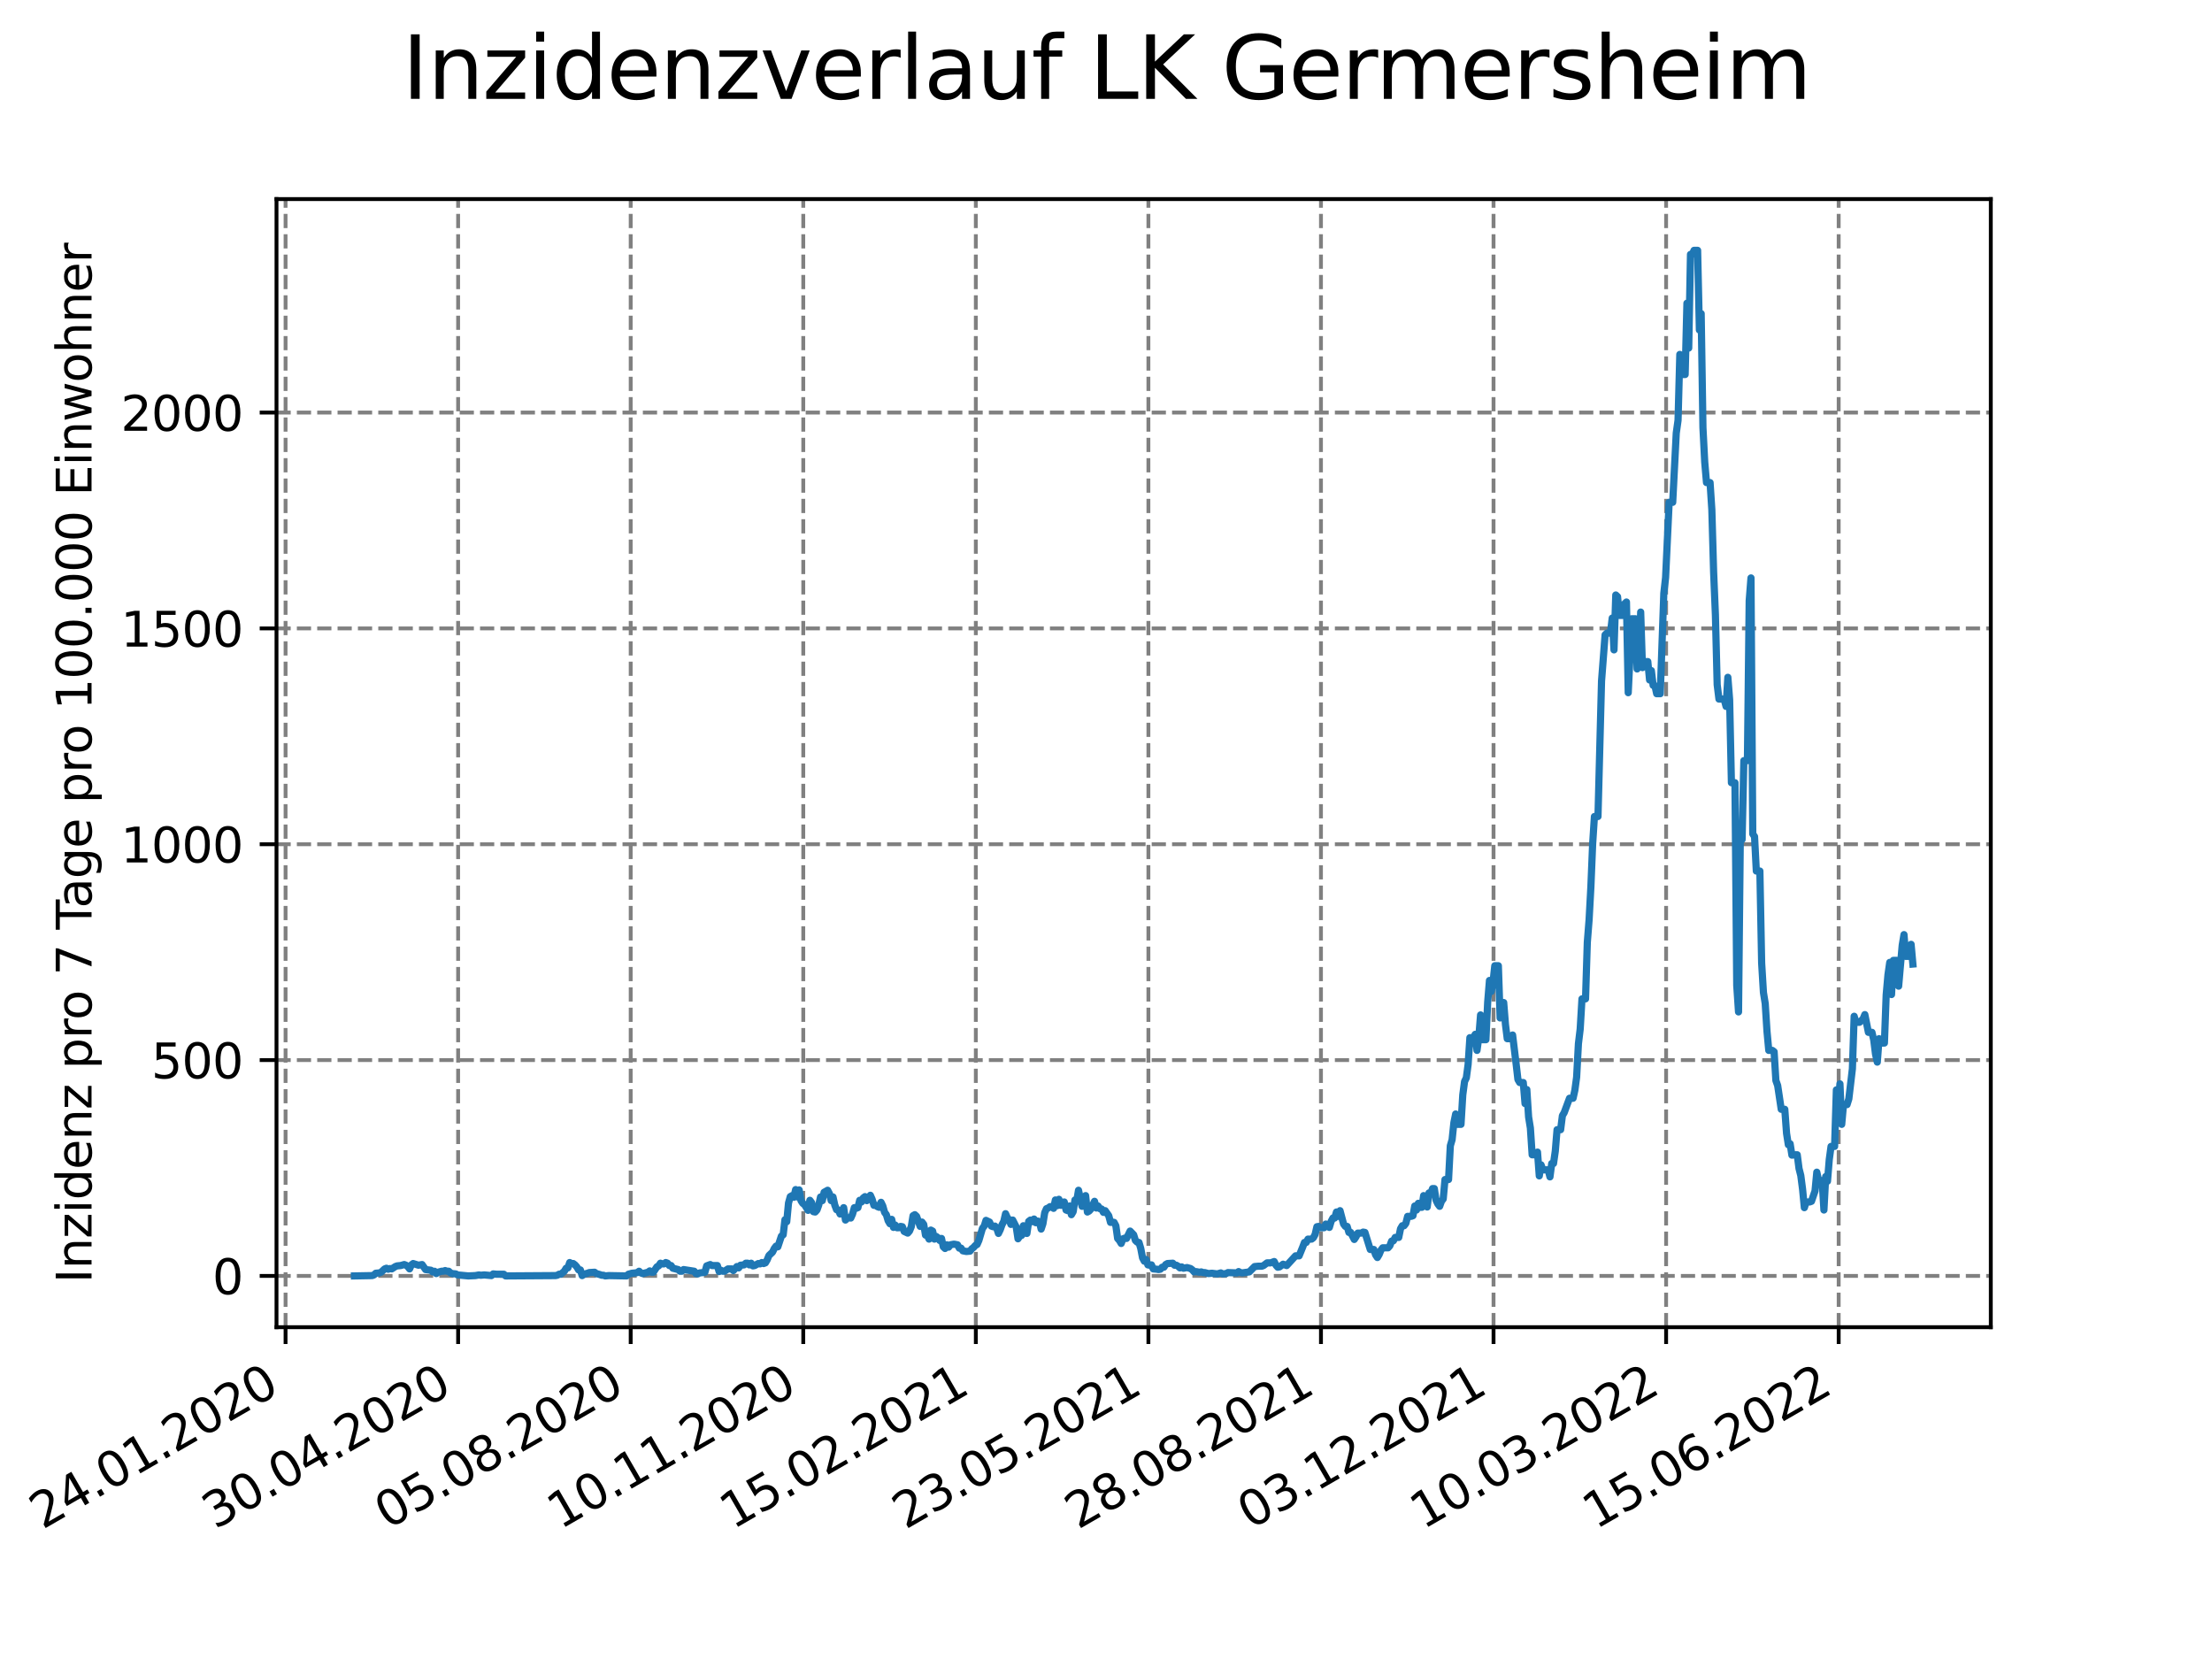 <?xml version="1.0" encoding="utf-8" standalone="no"?>
<!DOCTYPE svg PUBLIC "-//W3C//DTD SVG 1.1//EN"
  "http://www.w3.org/Graphics/SVG/1.1/DTD/svg11.dtd">
<svg xmlns:xlink="http://www.w3.org/1999/xlink" width="460.8pt" height="345.6pt" viewBox="0 0 460.8 345.6" xmlns="http://www.w3.org/2000/svg" version="1.1">
 <defs>
  <style type="text/css">*{stroke-linejoin: round; stroke-linecap: butt}</style>
 </defs>
 <g id="figure_1">
  <g id="patch_1">
   <path d="M 0 345.6 
L 460.8 345.6 
L 460.8 0 
L 0 0 
z
" style="fill: #ffffff"/>
  </g>
  <g id="axes_1">
   <g id="patch_2">
    <path d="M 57.6 276.48 
L 414.72 276.48 
L 414.72 41.472 
L 57.6 41.472 
z
" style="fill: #ffffff"/>
   </g>
   <g id="matplotlib.axis_1">
    <g id="xtick_1">
     <g id="line2d_1">
      <path d="M 59.487 276.48 
L 59.487 41.472 
" clip-path="url(#p82d13f9af7)" style="fill: none; stroke-dasharray: 2.96,1.28; stroke-dashoffset: 0; stroke: #808080; stroke-width: 0.8"/>
     </g>
     <g id="line2d_2">
      <defs>
       <path id="m08b1a56343" d="M 0 0 
L 0 3.5 
" style="stroke: #000000; stroke-width: 0.8"/>
      </defs>
      <g>
       <use xlink:href="#m08b1a56343" x="59.487" y="276.48" style="stroke: #000000; stroke-width: 0.8"/>
      </g>
     </g>
     <g id="text_1">
      <!-- 24.01.2020 -->
      <g transform="translate(8.862 318.689)rotate(-30)scale(0.1 -0.1)">
       <defs>
        <path id="DejaVuSans-32" d="M 1228 531 
L 3431 531 
L 3431 0 
L 469 0 
L 469 531 
Q 828 903 1448 1529 
Q 2069 2156 2228 2338 
Q 2531 2678 2651 2914 
Q 2772 3150 2772 3378 
Q 2772 3750 2511 3984 
Q 2250 4219 1831 4219 
Q 1534 4219 1204 4116 
Q 875 4013 500 3803 
L 500 4441 
Q 881 4594 1212 4672 
Q 1544 4750 1819 4750 
Q 2544 4750 2975 4387 
Q 3406 4025 3406 3419 
Q 3406 3131 3298 2873 
Q 3191 2616 2906 2266 
Q 2828 2175 2409 1742 
Q 1991 1309 1228 531 
z
" transform="scale(0.016)"/>
        <path id="DejaVuSans-34" d="M 2419 4116 
L 825 1625 
L 2419 1625 
L 2419 4116 
z
M 2253 4666 
L 3047 4666 
L 3047 1625 
L 3713 1625 
L 3713 1100 
L 3047 1100 
L 3047 0 
L 2419 0 
L 2419 1100 
L 313 1100 
L 313 1709 
L 2253 4666 
z
" transform="scale(0.016)"/>
        <path id="DejaVuSans-2e" d="M 684 794 
L 1344 794 
L 1344 0 
L 684 0 
L 684 794 
z
" transform="scale(0.016)"/>
        <path id="DejaVuSans-30" d="M 2034 4250 
Q 1547 4250 1301 3770 
Q 1056 3291 1056 2328 
Q 1056 1369 1301 889 
Q 1547 409 2034 409 
Q 2525 409 2770 889 
Q 3016 1369 3016 2328 
Q 3016 3291 2770 3770 
Q 2525 4250 2034 4250 
z
M 2034 4750 
Q 2819 4750 3233 4129 
Q 3647 3509 3647 2328 
Q 3647 1150 3233 529 
Q 2819 -91 2034 -91 
Q 1250 -91 836 529 
Q 422 1150 422 2328 
Q 422 3509 836 4129 
Q 1250 4750 2034 4750 
z
" transform="scale(0.016)"/>
        <path id="DejaVuSans-31" d="M 794 531 
L 1825 531 
L 1825 4091 
L 703 3866 
L 703 4441 
L 1819 4666 
L 2450 4666 
L 2450 531 
L 3481 531 
L 3481 0 
L 794 0 
L 794 531 
z
" transform="scale(0.016)"/>
       </defs>
       <use xlink:href="#DejaVuSans-32"/>
       <use xlink:href="#DejaVuSans-34" x="63.623"/>
       <use xlink:href="#DejaVuSans-2e" x="127.246"/>
       <use xlink:href="#DejaVuSans-30" x="159.033"/>
       <use xlink:href="#DejaVuSans-31" x="222.656"/>
       <use xlink:href="#DejaVuSans-2e" x="286.279"/>
       <use xlink:href="#DejaVuSans-32" x="318.066"/>
       <use xlink:href="#DejaVuSans-30" x="381.689"/>
       <use xlink:href="#DejaVuSans-32" x="445.312"/>
       <use xlink:href="#DejaVuSans-30" x="508.936"/>
      </g>
     </g>
    </g>
    <g id="xtick_2">
     <g id="line2d_3">
      <path d="M 95.436 276.48 
L 95.436 41.472 
" clip-path="url(#p82d13f9af7)" style="fill: none; stroke-dasharray: 2.96,1.28; stroke-dashoffset: 0; stroke: #808080; stroke-width: 0.8"/>
     </g>
     <g id="line2d_4">
      <g>
       <use xlink:href="#m08b1a56343" x="95.436" y="276.48" style="stroke: #000000; stroke-width: 0.8"/>
      </g>
     </g>
     <g id="text_2">
      <!-- 30.04.2020 -->
      <g transform="translate(44.811 318.689)rotate(-30)scale(0.1 -0.1)">
       <defs>
        <path id="DejaVuSans-33" d="M 2597 2516 
Q 3050 2419 3304 2112 
Q 3559 1806 3559 1356 
Q 3559 666 3084 287 
Q 2609 -91 1734 -91 
Q 1441 -91 1130 -33 
Q 819 25 488 141 
L 488 750 
Q 750 597 1062 519 
Q 1375 441 1716 441 
Q 2309 441 2620 675 
Q 2931 909 2931 1356 
Q 2931 1769 2642 2001 
Q 2353 2234 1838 2234 
L 1294 2234 
L 1294 2753 
L 1863 2753 
Q 2328 2753 2575 2939 
Q 2822 3125 2822 3475 
Q 2822 3834 2567 4026 
Q 2313 4219 1838 4219 
Q 1578 4219 1281 4162 
Q 984 4106 628 3988 
L 628 4550 
Q 988 4650 1302 4700 
Q 1616 4750 1894 4750 
Q 2613 4750 3031 4423 
Q 3450 4097 3450 3541 
Q 3450 3153 3228 2886 
Q 3006 2619 2597 2516 
z
" transform="scale(0.016)"/>
       </defs>
       <use xlink:href="#DejaVuSans-33"/>
       <use xlink:href="#DejaVuSans-30" x="63.623"/>
       <use xlink:href="#DejaVuSans-2e" x="127.246"/>
       <use xlink:href="#DejaVuSans-30" x="159.033"/>
       <use xlink:href="#DejaVuSans-34" x="222.656"/>
       <use xlink:href="#DejaVuSans-2e" x="286.279"/>
       <use xlink:href="#DejaVuSans-32" x="318.066"/>
       <use xlink:href="#DejaVuSans-30" x="381.689"/>
       <use xlink:href="#DejaVuSans-32" x="445.312"/>
       <use xlink:href="#DejaVuSans-30" x="508.936"/>
      </g>
     </g>
    </g>
    <g id="xtick_3">
     <g id="line2d_5">
      <path d="M 131.385 276.48 
L 131.385 41.472 
" clip-path="url(#p82d13f9af7)" style="fill: none; stroke-dasharray: 2.96,1.28; stroke-dashoffset: 0; stroke: #808080; stroke-width: 0.8"/>
     </g>
     <g id="line2d_6">
      <g>
       <use xlink:href="#m08b1a56343" x="131.385" y="276.48" style="stroke: #000000; stroke-width: 0.8"/>
      </g>
     </g>
     <g id="text_3">
      <!-- 05.08.2020 -->
      <g transform="translate(80.76 318.689)rotate(-30)scale(0.1 -0.1)">
       <defs>
        <path id="DejaVuSans-35" d="M 691 4666 
L 3169 4666 
L 3169 4134 
L 1269 4134 
L 1269 2991 
Q 1406 3038 1543 3061 
Q 1681 3084 1819 3084 
Q 2600 3084 3056 2656 
Q 3513 2228 3513 1497 
Q 3513 744 3044 326 
Q 2575 -91 1722 -91 
Q 1428 -91 1123 -41 
Q 819 9 494 109 
L 494 744 
Q 775 591 1075 516 
Q 1375 441 1709 441 
Q 2250 441 2565 725 
Q 2881 1009 2881 1497 
Q 2881 1984 2565 2268 
Q 2250 2553 1709 2553 
Q 1456 2553 1204 2497 
Q 953 2441 691 2322 
L 691 4666 
z
" transform="scale(0.016)"/>
        <path id="DejaVuSans-38" d="M 2034 2216 
Q 1584 2216 1326 1975 
Q 1069 1734 1069 1313 
Q 1069 891 1326 650 
Q 1584 409 2034 409 
Q 2484 409 2743 651 
Q 3003 894 3003 1313 
Q 3003 1734 2745 1975 
Q 2488 2216 2034 2216 
z
M 1403 2484 
Q 997 2584 770 2862 
Q 544 3141 544 3541 
Q 544 4100 942 4425 
Q 1341 4750 2034 4750 
Q 2731 4750 3128 4425 
Q 3525 4100 3525 3541 
Q 3525 3141 3298 2862 
Q 3072 2584 2669 2484 
Q 3125 2378 3379 2068 
Q 3634 1759 3634 1313 
Q 3634 634 3220 271 
Q 2806 -91 2034 -91 
Q 1263 -91 848 271 
Q 434 634 434 1313 
Q 434 1759 690 2068 
Q 947 2378 1403 2484 
z
M 1172 3481 
Q 1172 3119 1398 2916 
Q 1625 2713 2034 2713 
Q 2441 2713 2670 2916 
Q 2900 3119 2900 3481 
Q 2900 3844 2670 4047 
Q 2441 4250 2034 4250 
Q 1625 4250 1398 4047 
Q 1172 3844 1172 3481 
z
" transform="scale(0.016)"/>
       </defs>
       <use xlink:href="#DejaVuSans-30"/>
       <use xlink:href="#DejaVuSans-35" x="63.623"/>
       <use xlink:href="#DejaVuSans-2e" x="127.246"/>
       <use xlink:href="#DejaVuSans-30" x="159.033"/>
       <use xlink:href="#DejaVuSans-38" x="222.656"/>
       <use xlink:href="#DejaVuSans-2e" x="286.279"/>
       <use xlink:href="#DejaVuSans-32" x="318.066"/>
       <use xlink:href="#DejaVuSans-30" x="381.689"/>
       <use xlink:href="#DejaVuSans-32" x="445.312"/>
       <use xlink:href="#DejaVuSans-30" x="508.936"/>
      </g>
     </g>
    </g>
    <g id="xtick_4">
     <g id="line2d_7">
      <path d="M 167.335 276.48 
L 167.335 41.472 
" clip-path="url(#p82d13f9af7)" style="fill: none; stroke-dasharray: 2.96,1.28; stroke-dashoffset: 0; stroke: #808080; stroke-width: 0.8"/>
     </g>
     <g id="line2d_8">
      <g>
       <use xlink:href="#m08b1a56343" x="167.335" y="276.48" style="stroke: #000000; stroke-width: 0.8"/>
      </g>
     </g>
     <g id="text_4">
      <!-- 10.11.2020 -->
      <g transform="translate(116.709 318.689)rotate(-30)scale(0.1 -0.1)">
       <use xlink:href="#DejaVuSans-31"/>
       <use xlink:href="#DejaVuSans-30" x="63.623"/>
       <use xlink:href="#DejaVuSans-2e" x="127.246"/>
       <use xlink:href="#DejaVuSans-31" x="159.033"/>
       <use xlink:href="#DejaVuSans-31" x="222.656"/>
       <use xlink:href="#DejaVuSans-2e" x="286.279"/>
       <use xlink:href="#DejaVuSans-32" x="318.066"/>
       <use xlink:href="#DejaVuSans-30" x="381.689"/>
       <use xlink:href="#DejaVuSans-32" x="445.312"/>
       <use xlink:href="#DejaVuSans-30" x="508.936"/>
      </g>
     </g>
    </g>
    <g id="xtick_5">
     <g id="line2d_9">
      <path d="M 203.284 276.48 
L 203.284 41.472 
" clip-path="url(#p82d13f9af7)" style="fill: none; stroke-dasharray: 2.96,1.28; stroke-dashoffset: 0; stroke: #808080; stroke-width: 0.8"/>
     </g>
     <g id="line2d_10">
      <g>
       <use xlink:href="#m08b1a56343" x="203.284" y="276.48" style="stroke: #000000; stroke-width: 0.8"/>
      </g>
     </g>
     <g id="text_5">
      <!-- 15.02.2021 -->
      <g transform="translate(152.659 318.689)rotate(-30)scale(0.1 -0.1)">
       <use xlink:href="#DejaVuSans-31"/>
       <use xlink:href="#DejaVuSans-35" x="63.623"/>
       <use xlink:href="#DejaVuSans-2e" x="127.246"/>
       <use xlink:href="#DejaVuSans-30" x="159.033"/>
       <use xlink:href="#DejaVuSans-32" x="222.656"/>
       <use xlink:href="#DejaVuSans-2e" x="286.279"/>
       <use xlink:href="#DejaVuSans-32" x="318.066"/>
       <use xlink:href="#DejaVuSans-30" x="381.689"/>
       <use xlink:href="#DejaVuSans-32" x="445.312"/>
       <use xlink:href="#DejaVuSans-31" x="508.936"/>
      </g>
     </g>
    </g>
    <g id="xtick_6">
     <g id="line2d_11">
      <path d="M 239.233 276.48 
L 239.233 41.472 
" clip-path="url(#p82d13f9af7)" style="fill: none; stroke-dasharray: 2.96,1.28; stroke-dashoffset: 0; stroke: #808080; stroke-width: 0.8"/>
     </g>
     <g id="line2d_12">
      <g>
       <use xlink:href="#m08b1a56343" x="239.233" y="276.48" style="stroke: #000000; stroke-width: 0.8"/>
      </g>
     </g>
     <g id="text_6">
      <!-- 23.05.2021 -->
      <g transform="translate(188.608 318.689)rotate(-30)scale(0.1 -0.1)">
       <use xlink:href="#DejaVuSans-32"/>
       <use xlink:href="#DejaVuSans-33" x="63.623"/>
       <use xlink:href="#DejaVuSans-2e" x="127.246"/>
       <use xlink:href="#DejaVuSans-30" x="159.033"/>
       <use xlink:href="#DejaVuSans-35" x="222.656"/>
       <use xlink:href="#DejaVuSans-2e" x="286.279"/>
       <use xlink:href="#DejaVuSans-32" x="318.066"/>
       <use xlink:href="#DejaVuSans-30" x="381.689"/>
       <use xlink:href="#DejaVuSans-32" x="445.312"/>
       <use xlink:href="#DejaVuSans-31" x="508.936"/>
      </g>
     </g>
    </g>
    <g id="xtick_7">
     <g id="line2d_13">
      <path d="M 275.182 276.48 
L 275.182 41.472 
" clip-path="url(#p82d13f9af7)" style="fill: none; stroke-dasharray: 2.96,1.28; stroke-dashoffset: 0; stroke: #808080; stroke-width: 0.8"/>
     </g>
     <g id="line2d_14">
      <g>
       <use xlink:href="#m08b1a56343" x="275.182" y="276.48" style="stroke: #000000; stroke-width: 0.8"/>
      </g>
     </g>
     <g id="text_7">
      <!-- 28.08.2021 -->
      <g transform="translate(224.557 318.689)rotate(-30)scale(0.1 -0.1)">
       <use xlink:href="#DejaVuSans-32"/>
       <use xlink:href="#DejaVuSans-38" x="63.623"/>
       <use xlink:href="#DejaVuSans-2e" x="127.246"/>
       <use xlink:href="#DejaVuSans-30" x="159.033"/>
       <use xlink:href="#DejaVuSans-38" x="222.656"/>
       <use xlink:href="#DejaVuSans-2e" x="286.279"/>
       <use xlink:href="#DejaVuSans-32" x="318.066"/>
       <use xlink:href="#DejaVuSans-30" x="381.689"/>
       <use xlink:href="#DejaVuSans-32" x="445.312"/>
       <use xlink:href="#DejaVuSans-31" x="508.936"/>
      </g>
     </g>
    </g>
    <g id="xtick_8">
     <g id="line2d_15">
      <path d="M 311.131 276.48 
L 311.131 41.472 
" clip-path="url(#p82d13f9af7)" style="fill: none; stroke-dasharray: 2.96,1.28; stroke-dashoffset: 0; stroke: #808080; stroke-width: 0.8"/>
     </g>
     <g id="line2d_16">
      <g>
       <use xlink:href="#m08b1a56343" x="311.131" y="276.48" style="stroke: #000000; stroke-width: 0.8"/>
      </g>
     </g>
     <g id="text_8">
      <!-- 03.12.2021 -->
      <g transform="translate(260.506 318.689)rotate(-30)scale(0.1 -0.1)">
       <use xlink:href="#DejaVuSans-30"/>
       <use xlink:href="#DejaVuSans-33" x="63.623"/>
       <use xlink:href="#DejaVuSans-2e" x="127.246"/>
       <use xlink:href="#DejaVuSans-31" x="159.033"/>
       <use xlink:href="#DejaVuSans-32" x="222.656"/>
       <use xlink:href="#DejaVuSans-2e" x="286.279"/>
       <use xlink:href="#DejaVuSans-32" x="318.066"/>
       <use xlink:href="#DejaVuSans-30" x="381.689"/>
       <use xlink:href="#DejaVuSans-32" x="445.312"/>
       <use xlink:href="#DejaVuSans-31" x="508.936"/>
      </g>
     </g>
    </g>
    <g id="xtick_9">
     <g id="line2d_17">
      <path d="M 347.081 276.48 
L 347.081 41.472 
" clip-path="url(#p82d13f9af7)" style="fill: none; stroke-dasharray: 2.96,1.28; stroke-dashoffset: 0; stroke: #808080; stroke-width: 0.8"/>
     </g>
     <g id="line2d_18">
      <g>
       <use xlink:href="#m08b1a56343" x="347.081" y="276.48" style="stroke: #000000; stroke-width: 0.8"/>
      </g>
     </g>
     <g id="text_9">
      <!-- 10.03.2022 -->
      <g transform="translate(296.455 318.689)rotate(-30)scale(0.1 -0.1)">
       <use xlink:href="#DejaVuSans-31"/>
       <use xlink:href="#DejaVuSans-30" x="63.623"/>
       <use xlink:href="#DejaVuSans-2e" x="127.246"/>
       <use xlink:href="#DejaVuSans-30" x="159.033"/>
       <use xlink:href="#DejaVuSans-33" x="222.656"/>
       <use xlink:href="#DejaVuSans-2e" x="286.279"/>
       <use xlink:href="#DejaVuSans-32" x="318.066"/>
       <use xlink:href="#DejaVuSans-30" x="381.689"/>
       <use xlink:href="#DejaVuSans-32" x="445.312"/>
       <use xlink:href="#DejaVuSans-32" x="508.936"/>
      </g>
     </g>
    </g>
    <g id="xtick_10">
     <g id="line2d_19">
      <path d="M 383.03 276.48 
L 383.03 41.472 
" clip-path="url(#p82d13f9af7)" style="fill: none; stroke-dasharray: 2.96,1.28; stroke-dashoffset: 0; stroke: #808080; stroke-width: 0.8"/>
     </g>
     <g id="line2d_20">
      <g>
       <use xlink:href="#m08b1a56343" x="383.03" y="276.48" style="stroke: #000000; stroke-width: 0.8"/>
      </g>
     </g>
     <g id="text_10">
      <!-- 15.06.2022 -->
      <g transform="translate(332.405 318.689)rotate(-30)scale(0.1 -0.1)">
       <defs>
        <path id="DejaVuSans-36" d="M 2113 2584 
Q 1688 2584 1439 2293 
Q 1191 2003 1191 1497 
Q 1191 994 1439 701 
Q 1688 409 2113 409 
Q 2538 409 2786 701 
Q 3034 994 3034 1497 
Q 3034 2003 2786 2293 
Q 2538 2584 2113 2584 
z
M 3366 4563 
L 3366 3988 
Q 3128 4100 2886 4159 
Q 2644 4219 2406 4219 
Q 1781 4219 1451 3797 
Q 1122 3375 1075 2522 
Q 1259 2794 1537 2939 
Q 1816 3084 2150 3084 
Q 2853 3084 3261 2657 
Q 3669 2231 3669 1497 
Q 3669 778 3244 343 
Q 2819 -91 2113 -91 
Q 1303 -91 875 529 
Q 447 1150 447 2328 
Q 447 3434 972 4092 
Q 1497 4750 2381 4750 
Q 2619 4750 2861 4703 
Q 3103 4656 3366 4563 
z
" transform="scale(0.016)"/>
       </defs>
       <use xlink:href="#DejaVuSans-31"/>
       <use xlink:href="#DejaVuSans-35" x="63.623"/>
       <use xlink:href="#DejaVuSans-2e" x="127.246"/>
       <use xlink:href="#DejaVuSans-30" x="159.033"/>
       <use xlink:href="#DejaVuSans-36" x="222.656"/>
       <use xlink:href="#DejaVuSans-2e" x="286.279"/>
       <use xlink:href="#DejaVuSans-32" x="318.066"/>
       <use xlink:href="#DejaVuSans-30" x="381.689"/>
       <use xlink:href="#DejaVuSans-32" x="445.312"/>
       <use xlink:href="#DejaVuSans-32" x="508.936"/>
      </g>
     </g>
    </g>
   </g>
   <g id="matplotlib.axis_2">
    <g id="ytick_1">
     <g id="line2d_21">
      <path d="M 57.6 265.798 
L 414.72 265.798 
" clip-path="url(#p82d13f9af7)" style="fill: none; stroke-dasharray: 2.96,1.28; stroke-dashoffset: 0; stroke: #808080; stroke-width: 0.8"/>
     </g>
     <g id="line2d_22">
      <defs>
       <path id="mca2efed774" d="M 0 0 
L -3.5 0 
" style="stroke: #000000; stroke-width: 0.8"/>
      </defs>
      <g>
       <use xlink:href="#mca2efed774" x="57.6" y="265.798" style="stroke: #000000; stroke-width: 0.8"/>
      </g>
     </g>
     <g id="text_11">
      <!-- 0 -->
      <g transform="translate(44.237 269.597)scale(0.1 -0.1)">
       <use xlink:href="#DejaVuSans-30"/>
      </g>
     </g>
    </g>
    <g id="ytick_2">
     <g id="line2d_23">
      <path d="M 57.6 220.834 
L 414.72 220.834 
" clip-path="url(#p82d13f9af7)" style="fill: none; stroke-dasharray: 2.96,1.28; stroke-dashoffset: 0; stroke: #808080; stroke-width: 0.8"/>
     </g>
     <g id="line2d_24">
      <g>
       <use xlink:href="#mca2efed774" x="57.6" y="220.834" style="stroke: #000000; stroke-width: 0.8"/>
      </g>
     </g>
     <g id="text_12">
      <!-- 500 -->
      <g transform="translate(31.512 224.633)scale(0.1 -0.1)">
       <use xlink:href="#DejaVuSans-35"/>
       <use xlink:href="#DejaVuSans-30" x="63.623"/>
       <use xlink:href="#DejaVuSans-30" x="127.246"/>
      </g>
     </g>
    </g>
    <g id="ytick_3">
     <g id="line2d_25">
      <path d="M 57.6 175.87 
L 414.72 175.87 
" clip-path="url(#p82d13f9af7)" style="fill: none; stroke-dasharray: 2.96,1.28; stroke-dashoffset: 0; stroke: #808080; stroke-width: 0.8"/>
     </g>
     <g id="line2d_26">
      <g>
       <use xlink:href="#mca2efed774" x="57.6" y="175.87" style="stroke: #000000; stroke-width: 0.8"/>
      </g>
     </g>
     <g id="text_13">
      <!-- 1000 -->
      <g transform="translate(25.15 179.669)scale(0.1 -0.1)">
       <use xlink:href="#DejaVuSans-31"/>
       <use xlink:href="#DejaVuSans-30" x="63.623"/>
       <use xlink:href="#DejaVuSans-30" x="127.246"/>
       <use xlink:href="#DejaVuSans-30" x="190.869"/>
      </g>
     </g>
    </g>
    <g id="ytick_4">
     <g id="line2d_27">
      <path d="M 57.6 130.906 
L 414.72 130.906 
" clip-path="url(#p82d13f9af7)" style="fill: none; stroke-dasharray: 2.96,1.28; stroke-dashoffset: 0; stroke: #808080; stroke-width: 0.8"/>
     </g>
     <g id="line2d_28">
      <g>
       <use xlink:href="#mca2efed774" x="57.6" y="130.906" style="stroke: #000000; stroke-width: 0.8"/>
      </g>
     </g>
     <g id="text_14">
      <!-- 1500 -->
      <g transform="translate(25.15 134.706)scale(0.1 -0.1)">
       <use xlink:href="#DejaVuSans-31"/>
       <use xlink:href="#DejaVuSans-35" x="63.623"/>
       <use xlink:href="#DejaVuSans-30" x="127.246"/>
       <use xlink:href="#DejaVuSans-30" x="190.869"/>
      </g>
     </g>
    </g>
    <g id="ytick_5">
     <g id="line2d_29">
      <path d="M 57.6 85.943 
L 414.72 85.943 
" clip-path="url(#p82d13f9af7)" style="fill: none; stroke-dasharray: 2.96,1.28; stroke-dashoffset: 0; stroke: #808080; stroke-width: 0.8"/>
     </g>
     <g id="line2d_30">
      <g>
       <use xlink:href="#mca2efed774" x="57.6" y="85.943" style="stroke: #000000; stroke-width: 0.8"/>
      </g>
     </g>
     <g id="text_15">
      <!-- 2000 -->
      <g transform="translate(25.15 89.742)scale(0.1 -0.1)">
       <use xlink:href="#DejaVuSans-32"/>
       <use xlink:href="#DejaVuSans-30" x="63.623"/>
       <use xlink:href="#DejaVuSans-30" x="127.246"/>
       <use xlink:href="#DejaVuSans-30" x="190.869"/>
      </g>
     </g>
    </g>
    <g id="text_16">
     <!-- Inzidenz pro 7 Tage pro 100.000 Einwohner -->
     <g transform="translate(19.07 267.301)rotate(-90)scale(0.1 -0.1)">
      <defs>
       <path id="DejaVuSans-49" d="M 628 4666 
L 1259 4666 
L 1259 0 
L 628 0 
L 628 4666 
z
" transform="scale(0.016)"/>
       <path id="DejaVuSans-6e" d="M 3513 2113 
L 3513 0 
L 2938 0 
L 2938 2094 
Q 2938 2591 2744 2837 
Q 2550 3084 2163 3084 
Q 1697 3084 1428 2787 
Q 1159 2491 1159 1978 
L 1159 0 
L 581 0 
L 581 3500 
L 1159 3500 
L 1159 2956 
Q 1366 3272 1645 3428 
Q 1925 3584 2291 3584 
Q 2894 3584 3203 3211 
Q 3513 2838 3513 2113 
z
" transform="scale(0.016)"/>
       <path id="DejaVuSans-7a" d="M 353 3500 
L 3084 3500 
L 3084 2975 
L 922 459 
L 3084 459 
L 3084 0 
L 275 0 
L 275 525 
L 2438 3041 
L 353 3041 
L 353 3500 
z
" transform="scale(0.016)"/>
       <path id="DejaVuSans-69" d="M 603 3500 
L 1178 3500 
L 1178 0 
L 603 0 
L 603 3500 
z
M 603 4863 
L 1178 4863 
L 1178 4134 
L 603 4134 
L 603 4863 
z
" transform="scale(0.016)"/>
       <path id="DejaVuSans-64" d="M 2906 2969 
L 2906 4863 
L 3481 4863 
L 3481 0 
L 2906 0 
L 2906 525 
Q 2725 213 2448 61 
Q 2172 -91 1784 -91 
Q 1150 -91 751 415 
Q 353 922 353 1747 
Q 353 2572 751 3078 
Q 1150 3584 1784 3584 
Q 2172 3584 2448 3432 
Q 2725 3281 2906 2969 
z
M 947 1747 
Q 947 1113 1208 752 
Q 1469 391 1925 391 
Q 2381 391 2643 752 
Q 2906 1113 2906 1747 
Q 2906 2381 2643 2742 
Q 2381 3103 1925 3103 
Q 1469 3103 1208 2742 
Q 947 2381 947 1747 
z
" transform="scale(0.016)"/>
       <path id="DejaVuSans-65" d="M 3597 1894 
L 3597 1613 
L 953 1613 
Q 991 1019 1311 708 
Q 1631 397 2203 397 
Q 2534 397 2845 478 
Q 3156 559 3463 722 
L 3463 178 
Q 3153 47 2828 -22 
Q 2503 -91 2169 -91 
Q 1331 -91 842 396 
Q 353 884 353 1716 
Q 353 2575 817 3079 
Q 1281 3584 2069 3584 
Q 2775 3584 3186 3129 
Q 3597 2675 3597 1894 
z
M 3022 2063 
Q 3016 2534 2758 2815 
Q 2500 3097 2075 3097 
Q 1594 3097 1305 2825 
Q 1016 2553 972 2059 
L 3022 2063 
z
" transform="scale(0.016)"/>
       <path id="DejaVuSans-20" transform="scale(0.016)"/>
       <path id="DejaVuSans-70" d="M 1159 525 
L 1159 -1331 
L 581 -1331 
L 581 3500 
L 1159 3500 
L 1159 2969 
Q 1341 3281 1617 3432 
Q 1894 3584 2278 3584 
Q 2916 3584 3314 3078 
Q 3713 2572 3713 1747 
Q 3713 922 3314 415 
Q 2916 -91 2278 -91 
Q 1894 -91 1617 61 
Q 1341 213 1159 525 
z
M 3116 1747 
Q 3116 2381 2855 2742 
Q 2594 3103 2138 3103 
Q 1681 3103 1420 2742 
Q 1159 2381 1159 1747 
Q 1159 1113 1420 752 
Q 1681 391 2138 391 
Q 2594 391 2855 752 
Q 3116 1113 3116 1747 
z
" transform="scale(0.016)"/>
       <path id="DejaVuSans-72" d="M 2631 2963 
Q 2534 3019 2420 3045 
Q 2306 3072 2169 3072 
Q 1681 3072 1420 2755 
Q 1159 2438 1159 1844 
L 1159 0 
L 581 0 
L 581 3500 
L 1159 3500 
L 1159 2956 
Q 1341 3275 1631 3429 
Q 1922 3584 2338 3584 
Q 2397 3584 2469 3576 
Q 2541 3569 2628 3553 
L 2631 2963 
z
" transform="scale(0.016)"/>
       <path id="DejaVuSans-6f" d="M 1959 3097 
Q 1497 3097 1228 2736 
Q 959 2375 959 1747 
Q 959 1119 1226 758 
Q 1494 397 1959 397 
Q 2419 397 2687 759 
Q 2956 1122 2956 1747 
Q 2956 2369 2687 2733 
Q 2419 3097 1959 3097 
z
M 1959 3584 
Q 2709 3584 3137 3096 
Q 3566 2609 3566 1747 
Q 3566 888 3137 398 
Q 2709 -91 1959 -91 
Q 1206 -91 779 398 
Q 353 888 353 1747 
Q 353 2609 779 3096 
Q 1206 3584 1959 3584 
z
" transform="scale(0.016)"/>
       <path id="DejaVuSans-37" d="M 525 4666 
L 3525 4666 
L 3525 4397 
L 1831 0 
L 1172 0 
L 2766 4134 
L 525 4134 
L 525 4666 
z
" transform="scale(0.016)"/>
       <path id="DejaVuSans-54" d="M -19 4666 
L 3928 4666 
L 3928 4134 
L 2272 4134 
L 2272 0 
L 1638 0 
L 1638 4134 
L -19 4134 
L -19 4666 
z
" transform="scale(0.016)"/>
       <path id="DejaVuSans-61" d="M 2194 1759 
Q 1497 1759 1228 1600 
Q 959 1441 959 1056 
Q 959 750 1161 570 
Q 1363 391 1709 391 
Q 2188 391 2477 730 
Q 2766 1069 2766 1631 
L 2766 1759 
L 2194 1759 
z
M 3341 1997 
L 3341 0 
L 2766 0 
L 2766 531 
Q 2569 213 2275 61 
Q 1981 -91 1556 -91 
Q 1019 -91 701 211 
Q 384 513 384 1019 
Q 384 1609 779 1909 
Q 1175 2209 1959 2209 
L 2766 2209 
L 2766 2266 
Q 2766 2663 2505 2880 
Q 2244 3097 1772 3097 
Q 1472 3097 1187 3025 
Q 903 2953 641 2809 
L 641 3341 
Q 956 3463 1253 3523 
Q 1550 3584 1831 3584 
Q 2591 3584 2966 3190 
Q 3341 2797 3341 1997 
z
" transform="scale(0.016)"/>
       <path id="DejaVuSans-67" d="M 2906 1791 
Q 2906 2416 2648 2759 
Q 2391 3103 1925 3103 
Q 1463 3103 1205 2759 
Q 947 2416 947 1791 
Q 947 1169 1205 825 
Q 1463 481 1925 481 
Q 2391 481 2648 825 
Q 2906 1169 2906 1791 
z
M 3481 434 
Q 3481 -459 3084 -895 
Q 2688 -1331 1869 -1331 
Q 1566 -1331 1297 -1286 
Q 1028 -1241 775 -1147 
L 775 -588 
Q 1028 -725 1275 -790 
Q 1522 -856 1778 -856 
Q 2344 -856 2625 -561 
Q 2906 -266 2906 331 
L 2906 616 
Q 2728 306 2450 153 
Q 2172 0 1784 0 
Q 1141 0 747 490 
Q 353 981 353 1791 
Q 353 2603 747 3093 
Q 1141 3584 1784 3584 
Q 2172 3584 2450 3431 
Q 2728 3278 2906 2969 
L 2906 3500 
L 3481 3500 
L 3481 434 
z
" transform="scale(0.016)"/>
       <path id="DejaVuSans-45" d="M 628 4666 
L 3578 4666 
L 3578 4134 
L 1259 4134 
L 1259 2753 
L 3481 2753 
L 3481 2222 
L 1259 2222 
L 1259 531 
L 3634 531 
L 3634 0 
L 628 0 
L 628 4666 
z
" transform="scale(0.016)"/>
       <path id="DejaVuSans-77" d="M 269 3500 
L 844 3500 
L 1563 769 
L 2278 3500 
L 2956 3500 
L 3675 769 
L 4391 3500 
L 4966 3500 
L 4050 0 
L 3372 0 
L 2619 2869 
L 1863 0 
L 1184 0 
L 269 3500 
z
" transform="scale(0.016)"/>
       <path id="DejaVuSans-68" d="M 3513 2113 
L 3513 0 
L 2938 0 
L 2938 2094 
Q 2938 2591 2744 2837 
Q 2550 3084 2163 3084 
Q 1697 3084 1428 2787 
Q 1159 2491 1159 1978 
L 1159 0 
L 581 0 
L 581 4863 
L 1159 4863 
L 1159 2956 
Q 1366 3272 1645 3428 
Q 1925 3584 2291 3584 
Q 2894 3584 3203 3211 
Q 3513 2838 3513 2113 
z
" transform="scale(0.016)"/>
      </defs>
      <use xlink:href="#DejaVuSans-49"/>
      <use xlink:href="#DejaVuSans-6e" x="29.492"/>
      <use xlink:href="#DejaVuSans-7a" x="92.871"/>
      <use xlink:href="#DejaVuSans-69" x="145.361"/>
      <use xlink:href="#DejaVuSans-64" x="173.145"/>
      <use xlink:href="#DejaVuSans-65" x="236.621"/>
      <use xlink:href="#DejaVuSans-6e" x="298.145"/>
      <use xlink:href="#DejaVuSans-7a" x="361.523"/>
      <use xlink:href="#DejaVuSans-20" x="414.014"/>
      <use xlink:href="#DejaVuSans-70" x="445.801"/>
      <use xlink:href="#DejaVuSans-72" x="509.277"/>
      <use xlink:href="#DejaVuSans-6f" x="548.141"/>
      <use xlink:href="#DejaVuSans-20" x="609.322"/>
      <use xlink:href="#DejaVuSans-37" x="641.109"/>
      <use xlink:href="#DejaVuSans-20" x="704.732"/>
      <use xlink:href="#DejaVuSans-54" x="736.52"/>
      <use xlink:href="#DejaVuSans-61" x="781.104"/>
      <use xlink:href="#DejaVuSans-67" x="842.383"/>
      <use xlink:href="#DejaVuSans-65" x="905.859"/>
      <use xlink:href="#DejaVuSans-20" x="967.383"/>
      <use xlink:href="#DejaVuSans-70" x="999.17"/>
      <use xlink:href="#DejaVuSans-72" x="1062.646"/>
      <use xlink:href="#DejaVuSans-6f" x="1101.51"/>
      <use xlink:href="#DejaVuSans-20" x="1162.691"/>
      <use xlink:href="#DejaVuSans-31" x="1194.479"/>
      <use xlink:href="#DejaVuSans-30" x="1258.102"/>
      <use xlink:href="#DejaVuSans-30" x="1321.725"/>
      <use xlink:href="#DejaVuSans-2e" x="1385.348"/>
      <use xlink:href="#DejaVuSans-30" x="1417.135"/>
      <use xlink:href="#DejaVuSans-30" x="1480.758"/>
      <use xlink:href="#DejaVuSans-30" x="1544.381"/>
      <use xlink:href="#DejaVuSans-20" x="1608.004"/>
      <use xlink:href="#DejaVuSans-45" x="1639.791"/>
      <use xlink:href="#DejaVuSans-69" x="1702.975"/>
      <use xlink:href="#DejaVuSans-6e" x="1730.758"/>
      <use xlink:href="#DejaVuSans-77" x="1794.137"/>
      <use xlink:href="#DejaVuSans-6f" x="1875.924"/>
      <use xlink:href="#DejaVuSans-68" x="1937.105"/>
      <use xlink:href="#DejaVuSans-6e" x="2000.484"/>
      <use xlink:href="#DejaVuSans-65" x="2063.863"/>
      <use xlink:href="#DejaVuSans-72" x="2125.387"/>
     </g>
    </g>
   </g>
   <g id="line2d_31">
    <path d="M 73.833 265.798 
L 77.539 265.728 
L 77.909 265.589 
L 78.28 265.24 
L 79.021 265.17 
L 79.392 265.031 
L 80.133 264.334 
L 80.504 264.195 
L 80.874 264.404 
L 81.245 264.264 
L 81.616 264.334 
L 82.357 263.846 
L 82.727 263.707 
L 83.469 263.637 
L 84.21 263.428 
L 84.58 263.567 
L 84.951 263.846 
L 85.322 264.334 
L 85.692 263.498 
L 86.063 263.219 
L 87.175 263.567 
L 87.916 263.428 
L 88.657 264.473 
L 89.769 264.613 
L 90.14 264.961 
L 90.51 264.822 
L 90.881 265.31 
L 91.251 265.031 
L 91.993 264.822 
L 92.363 264.822 
L 92.734 264.683 
L 93.104 264.822 
L 93.475 264.822 
L 93.846 265.17 
L 94.216 265.31 
L 94.958 265.38 
L 95.328 265.589 
L 96.069 265.658 
L 96.811 265.728 
L 97.552 265.798 
L 99.034 265.728 
L 99.775 265.589 
L 100.146 265.658 
L 100.887 265.589 
L 101.628 265.658 
L 102.37 265.728 
L 102.74 265.38 
L 103.482 265.449 
L 104.964 265.449 
L 105.335 265.798 
L 115.712 265.728 
L 116.082 265.658 
L 116.453 265.449 
L 116.824 265.449 
L 117.565 264.822 
L 117.935 264.195 
L 118.306 264.125 
L 118.677 263.01 
L 119.047 263.219 
L 119.418 263.219 
L 119.788 263.498 
L 120.159 263.916 
L 120.53 264.543 
L 120.9 264.543 
L 121.271 265.728 
L 121.641 265.449 
L 122.383 265.24 
L 122.753 265.101 
L 123.865 265.031 
L 124.236 265.31 
L 124.977 265.519 
L 125.348 265.658 
L 125.718 265.658 
L 126.089 265.798 
L 126.83 265.728 
L 130.536 265.798 
L 130.907 265.449 
L 131.648 265.24 
L 132.389 265.17 
L 132.76 265.101 
L 133.13 264.822 
L 133.501 265.17 
L 133.872 265.31 
L 134.983 265.031 
L 135.354 264.752 
L 135.725 265.031 
L 136.095 265.031 
L 136.836 263.916 
L 137.207 263.707 
L 137.578 263.149 
L 137.948 263.288 
L 138.319 263.288 
L 138.69 263.01 
L 139.06 263.149 
L 139.431 263.637 
L 139.801 263.637 
L 140.172 264.195 
L 141.284 264.473 
L 141.654 264.822 
L 142.025 264.822 
L 142.396 264.473 
L 144.619 264.822 
L 144.99 265.31 
L 145.36 265.38 
L 145.731 265.17 
L 146.472 265.101 
L 146.843 265.031 
L 147.214 263.707 
L 147.955 263.428 
L 148.325 263.637 
L 149.437 263.637 
L 149.808 264.892 
L 150.178 264.613 
L 150.549 264.822 
L 150.92 264.822 
L 151.661 264.334 
L 152.402 264.334 
L 152.773 264.683 
L 153.514 263.846 
L 153.885 264.125 
L 154.255 263.567 
L 154.996 263.498 
L 155.367 263.149 
L 155.738 263.149 
L 156.108 263.498 
L 156.479 263.149 
L 156.849 263.707 
L 157.22 263.637 
L 157.961 263.219 
L 158.332 263.288 
L 158.702 263.01 
L 159.073 263.219 
L 159.444 263.079 
L 159.814 262.452 
L 160.185 261.546 
L 160.926 260.849 
L 161.297 260.082 
L 161.667 259.594 
L 162.038 259.734 
L 162.779 257.503 
L 163.15 257.224 
L 163.52 254.087 
L 163.891 254.506 
L 164.262 250.602 
L 164.632 249.278 
L 165.003 249.069 
L 165.373 249.417 
L 165.744 247.814 
L 166.115 249.348 
L 166.485 247.884 
L 166.856 250.114 
L 167.227 250.672 
L 167.597 250.951 
L 168.338 252.136 
L 168.709 250.045 
L 169.08 250.533 
L 169.45 252.415 
L 169.821 252.484 
L 170.191 252.066 
L 170.562 251.021 
L 170.933 249.348 
L 171.303 250.114 
L 171.674 248.372 
L 172.415 247.954 
L 172.786 248.651 
L 173.156 250.114 
L 173.527 249.348 
L 173.897 251.021 
L 174.268 251.996 
L 174.639 252.066 
L 175.009 252.903 
L 175.38 252.763 
L 175.751 251.578 
L 176.121 254.157 
L 176.492 253.809 
L 176.862 253.669 
L 177.233 253.739 
L 177.604 252.903 
L 177.974 251.578 
L 178.345 251.718 
L 178.715 251.578 
L 179.086 250.045 
L 179.457 250.393 
L 179.827 249.557 
L 180.198 249.278 
L 180.568 250.114 
L 181.31 248.999 
L 181.68 249.836 
L 182.051 251.09 
L 182.422 251.09 
L 182.792 251.369 
L 183.163 251.508 
L 183.533 250.463 
L 183.904 251.23 
L 184.275 252.554 
L 184.645 253.042 
L 185.016 254.297 
L 185.386 254.924 
L 185.757 254.018 
L 186.128 255.691 
L 186.498 255.203 
L 186.869 255.76 
L 187.239 255.76 
L 187.61 255.482 
L 187.981 255.551 
L 188.351 256.527 
L 189.093 256.876 
L 189.463 256.457 
L 189.834 255.551 
L 190.204 253.251 
L 190.575 253.042 
L 190.946 253.39 
L 191.687 255.482 
L 192.057 254.575 
L 192.428 255.063 
L 192.799 257.294 
L 193.169 257.364 
L 193.54 258.13 
L 193.91 256.248 
L 194.281 256.457 
L 194.652 258.13 
L 195.022 257.573 
L 195.393 257.852 
L 195.763 258.409 
L 196.134 257.991 
L 196.505 259.734 
L 196.875 260.082 
L 197.246 259.315 
L 197.617 259.803 
L 197.987 259.315 
L 198.728 259.176 
L 199.47 259.315 
L 199.84 260.012 
L 200.211 260.012 
L 200.581 260.57 
L 201.323 260.709 
L 202.064 260.64 
L 202.434 260.152 
L 202.805 259.873 
L 203.176 259.455 
L 203.546 259.246 
L 203.917 258.409 
L 204.658 255.9 
L 205.029 255.412 
L 205.399 254.227 
L 206.141 254.575 
L 206.511 255.412 
L 206.882 255.551 
L 207.252 255.412 
L 207.623 255.83 
L 207.994 256.945 
L 208.364 256.179 
L 208.735 255.133 
L 209.105 254.436 
L 209.476 252.833 
L 209.847 253.669 
L 210.217 254.087 
L 210.588 255.063 
L 210.959 254.157 
L 211.7 255.621 
L 212.07 258.061 
L 212.441 257.503 
L 212.812 257.364 
L 213.182 255.342 
L 213.553 256.876 
L 213.923 256.945 
L 214.294 254.436 
L 214.665 254.157 
L 215.035 254.506 
L 215.406 253.948 
L 215.776 254.715 
L 216.147 254.366 
L 216.518 254.506 
L 216.888 256.039 
L 217.259 254.924 
L 217.629 252.624 
L 218 251.787 
L 218.371 251.648 
L 218.741 251.369 
L 219.112 251.369 
L 219.483 251.718 
L 219.853 249.975 
L 220.224 251.16 
L 220.594 249.836 
L 220.965 251.09 
L 221.336 250.463 
L 221.706 250.393 
L 222.077 252.066 
L 222.447 252.205 
L 222.818 251.23 
L 223.189 253.042 
L 223.559 252.415 
L 223.93 249.975 
L 224.3 250.184 
L 224.671 247.954 
L 225.412 251.299 
L 225.783 250.393 
L 226.154 249.069 
L 226.524 252.484 
L 226.895 252.275 
L 227.265 251.857 
L 228.007 250.254 
L 228.377 251.648 
L 228.748 251.23 
L 229.118 251.787 
L 229.489 251.857 
L 229.86 252.554 
L 230.23 252.205 
L 230.971 253.251 
L 231.342 254.645 
L 231.713 254.575 
L 232.083 254.645 
L 232.454 255.342 
L 232.825 257.991 
L 233.195 258.409 
L 233.566 259.037 
L 233.936 258.061 
L 234.307 257.921 
L 234.678 257.991 
L 235.419 256.457 
L 236.16 257.224 
L 236.531 258.409 
L 236.901 258.758 
L 237.272 258.827 
L 237.642 260.082 
L 238.013 262.034 
L 238.384 262.731 
L 238.754 262.382 
L 239.125 263.498 
L 239.495 263.567 
L 239.866 263.498 
L 240.237 264.334 
L 240.978 264.404 
L 241.349 264.473 
L 241.719 264.404 
L 242.09 263.986 
L 242.46 263.986 
L 242.831 263.428 
L 243.202 263.219 
L 244.313 263.149 
L 244.684 263.567 
L 245.055 263.567 
L 245.425 263.776 
L 245.796 264.125 
L 246.166 263.916 
L 246.537 264.195 
L 247.278 264.055 
L 248.02 264.264 
L 248.39 264.543 
L 248.761 264.961 
L 249.131 264.892 
L 249.873 265.031 
L 250.243 264.961 
L 250.614 265.101 
L 250.984 265.101 
L 251.726 265.31 
L 252.467 265.24 
L 253.579 265.38 
L 254.32 265.17 
L 254.691 265.38 
L 255.432 265.31 
L 255.802 265.101 
L 257.655 265.17 
L 258.026 264.892 
L 258.397 265.101 
L 258.767 265.17 
L 260.25 264.961 
L 261.361 263.846 
L 262.103 263.776 
L 262.844 263.776 
L 263.215 263.637 
L 263.956 263.079 
L 264.697 263.079 
L 265.438 262.801 
L 265.809 263.567 
L 266.179 263.986 
L 266.55 263.916 
L 267.291 263.358 
L 268.032 263.637 
L 269.886 261.616 
L 270.627 261.616 
L 271.368 259.803 
L 271.739 258.827 
L 272.109 258.827 
L 272.48 258.13 
L 273.221 258.13 
L 273.592 257.852 
L 273.962 257.154 
L 274.333 255.551 
L 274.703 255.482 
L 275.074 255.76 
L 275.815 255.76 
L 276.186 254.994 
L 276.557 255.482 
L 276.927 255.691 
L 277.298 254.436 
L 277.668 253.739 
L 278.039 253.739 
L 278.41 252.484 
L 278.78 253.39 
L 279.151 252.205 
L 279.892 254.994 
L 280.263 255.482 
L 280.633 255.482 
L 281.004 256.736 
L 281.374 256.736 
L 282.116 258.2 
L 282.486 257.642 
L 282.857 256.876 
L 283.598 256.876 
L 283.969 256.667 
L 284.339 256.736 
L 285.451 260.291 
L 286.192 260.291 
L 286.563 261.406 
L 286.934 261.964 
L 287.304 261.337 
L 287.675 260.431 
L 288.045 259.943 
L 289.157 259.943 
L 289.528 259.524 
L 289.898 258.549 
L 290.269 258.479 
L 290.64 257.782 
L 291.381 257.782 
L 291.752 255.97 
L 292.122 255.342 
L 292.493 255.342 
L 292.863 254.854 
L 293.234 253.39 
L 293.975 253.39 
L 294.346 253.251 
L 294.716 251.23 
L 295.087 252.066 
L 295.458 250.672 
L 295.828 251.508 
L 296.199 251.508 
L 296.569 249.069 
L 296.94 251.09 
L 297.311 251.439 
L 297.681 248.511 
L 298.052 248.581 
L 298.423 247.605 
L 298.793 247.605 
L 299.164 250.045 
L 299.534 250.811 
L 299.905 251.299 
L 300.276 250.254 
L 300.646 249.766 
L 301.017 245.723 
L 301.758 245.723 
L 302.129 238.683 
L 302.499 237.428 
L 302.87 233.873 
L 303.24 232.061 
L 303.611 234.222 
L 304.352 234.222 
L 304.723 228.088 
L 305.093 225.3 
L 305.464 224.533 
L 305.835 221.745 
L 306.205 216.168 
L 306.947 216.168 
L 307.317 215.471 
L 307.688 218.817 
L 308.058 216.099 
L 308.429 211.428 
L 308.8 216.587 
L 309.541 216.587 
L 309.911 208.78 
L 310.282 204.249 
L 310.653 206.549 
L 311.023 204.597 
L 311.394 201.182 
L 312.135 201.182 
L 312.506 212.056 
L 312.876 210.801 
L 313.247 208.849 
L 313.618 213.45 
L 313.988 216.377 
L 314.729 216.377 
L 315.1 215.611 
L 315.841 221.675 
L 316.212 224.881 
L 316.582 225.509 
L 317.324 225.509 
L 317.694 229.9 
L 318.065 226.973 
L 318.435 232.688 
L 318.806 234.989 
L 319.177 240.565 
L 319.918 240.565 
L 320.289 240.007 
L 320.659 244.956 
L 321.03 242.656 
L 321.4 243.702 
L 322.512 243.702 
L 322.883 245.165 
L 323.253 242.377 
L 323.624 242.377 
L 323.995 239.798 
L 324.365 235.337 
L 325.106 235.337 
L 325.477 232.409 
L 325.848 231.782 
L 326.96 228.785 
L 327.701 228.785 
L 328.071 227.112 
L 328.442 224.393 
L 328.813 217.423 
L 329.183 214.356 
L 329.554 208.083 
L 330.295 208.083 
L 330.666 196.303 
L 331.036 191.632 
L 331.407 184.801 
L 331.777 175.81 
L 332.148 170.094 
L 332.889 170.094 
L 333.63 141.864 
L 334.372 132.244 
L 334.742 131.896 
L 335.484 131.896 
L 335.854 128.759 
L 336.225 135.381 
L 336.595 123.95 
L 336.966 124.298 
L 337.337 128.202 
L 338.078 128.202 
L 338.448 125.762 
L 338.819 125.413 
L 339.19 144.303 
L 339.931 128.899 
L 340.672 128.899 
L 341.043 139.354 
L 341.413 138.587 
L 341.784 127.505 
L 342.155 139.075 
L 342.525 137.821 
L 343.266 137.821 
L 343.637 141.654 
L 344.008 139.703 
L 344.378 142.77 
L 344.749 142.839 
L 345.119 144.512 
L 345.861 144.512 
L 346.602 123.601 
L 346.972 120.325 
L 347.714 104.642 
L 348.455 104.642 
L 349.196 90.213 
L 349.567 87.564 
L 349.937 73.832 
L 350.308 78.014 
L 351.049 78.014 
L 351.42 63.167 
L 351.79 72.508 
L 352.161 52.991 
L 352.532 52.991 
L 352.902 52.154 
L 353.643 52.154 
L 354.014 68.744 
L 354.385 65.328 
L 354.755 89.097 
L 355.126 96.277 
L 355.496 100.529 
L 356.238 100.529 
L 356.608 106.175 
L 356.979 119.14 
L 357.35 128.062 
L 357.72 142.63 
L 358.091 145.628 
L 358.832 145.628 
L 359.203 145.767 
L 359.573 147.161 
L 359.944 141.097 
L 360.314 145.767 
L 360.685 163.054 
L 361.426 163.054 
L 361.797 205.294 
L 362.167 210.801 
L 362.538 174.137 
L 362.909 174.903 
L 363.279 158.453 
L 364.021 158.453 
L 364.391 125.135 
L 364.762 120.395 
L 365.132 173.718 
L 365.503 174.276 
L 365.874 181.456 
L 366.615 181.456 
L 366.985 200.624 
L 367.356 206.758 
L 367.727 209.059 
L 368.097 214.844 
L 368.468 218.817 
L 369.209 218.817 
L 369.58 219.096 
L 369.95 225.091 
L 370.321 226.136 
L 371.062 231.085 
L 371.803 231.085 
L 372.174 236.104 
L 372.545 238.474 
L 372.915 238.265 
L 373.286 240.635 
L 374.027 240.565 
L 374.398 240.565 
L 374.768 243.423 
L 375.139 244.887 
L 375.509 247.744 
L 375.88 251.578 
L 376.251 250.393 
L 376.992 250.393 
L 377.362 250.254 
L 378.104 248.093 
L 378.474 244.189 
L 378.845 245.932 
L 379.586 245.932 
L 379.957 252.066 
L 380.327 245.096 
L 380.698 246.072 
L 381.069 241.541 
L 381.439 238.822 
L 382.18 238.822 
L 382.551 227.042 
L 382.922 230.527 
L 383.292 225.788 
L 383.663 234.222 
L 384.033 230.109 
L 384.775 230.109 
L 385.145 228.924 
L 385.887 222.651 
L 386.257 211.707 
L 386.628 212.962 
L 387.369 212.962 
L 388.11 212.265 
L 388.481 211.359 
L 389.222 215.053 
L 389.963 215.053 
L 390.334 216.656 
L 390.704 219.584 
L 391.075 221.257 
L 391.446 216.377 
L 391.816 217.284 
L 392.558 217.284 
L 392.928 207.246 
L 393.299 203.064 
L 393.669 200.485 
L 394.04 207.177 
L 394.411 200.067 
L 395.152 200.067 
L 395.522 205.434 
L 396.264 196.93 
L 396.634 194.699 
L 397.005 199.23 
L 397.746 199.23 
L 398.117 196.721 
L 398.487 200.833 
L 398.487 200.833 
" clip-path="url(#p82d13f9af7)" style="fill: none; stroke: #1f77b4; stroke-width: 1.5; stroke-linecap: square"/>
   </g>
   <g id="patch_3">
    <path d="M 57.6 276.48 
L 57.6 41.472 
" style="fill: none; stroke: #000000; stroke-width: 0.8; stroke-linejoin: miter; stroke-linecap: square"/>
   </g>
   <g id="patch_4">
    <path d="M 414.72 276.48 
L 414.72 41.472 
" style="fill: none; stroke: #000000; stroke-width: 0.8; stroke-linejoin: miter; stroke-linecap: square"/>
   </g>
   <g id="patch_5">
    <path d="M 57.6 276.48 
L 414.72 276.48 
" style="fill: none; stroke: #000000; stroke-width: 0.8; stroke-linejoin: miter; stroke-linecap: square"/>
   </g>
   <g id="patch_6">
    <path d="M 57.6 41.472 
L 414.72 41.472 
" style="fill: none; stroke: #000000; stroke-width: 0.8; stroke-linejoin: miter; stroke-linecap: square"/>
   </g>
  </g>
  <g id="text_17">
   <!-- Inzidenzverlauf LK Germersheim -->
   <g transform="translate(83.794 20.589)scale(0.18 -0.18)">
    <defs>
     <path id="DejaVuSans-76" d="M 191 3500 
L 800 3500 
L 1894 563 
L 2988 3500 
L 3597 3500 
L 2284 0 
L 1503 0 
L 191 3500 
z
" transform="scale(0.016)"/>
     <path id="DejaVuSans-6c" d="M 603 4863 
L 1178 4863 
L 1178 0 
L 603 0 
L 603 4863 
z
" transform="scale(0.016)"/>
     <path id="DejaVuSans-75" d="M 544 1381 
L 544 3500 
L 1119 3500 
L 1119 1403 
Q 1119 906 1312 657 
Q 1506 409 1894 409 
Q 2359 409 2629 706 
Q 2900 1003 2900 1516 
L 2900 3500 
L 3475 3500 
L 3475 0 
L 2900 0 
L 2900 538 
Q 2691 219 2414 64 
Q 2138 -91 1772 -91 
Q 1169 -91 856 284 
Q 544 659 544 1381 
z
M 1991 3584 
L 1991 3584 
z
" transform="scale(0.016)"/>
     <path id="DejaVuSans-66" d="M 2375 4863 
L 2375 4384 
L 1825 4384 
Q 1516 4384 1395 4259 
Q 1275 4134 1275 3809 
L 1275 3500 
L 2222 3500 
L 2222 3053 
L 1275 3053 
L 1275 0 
L 697 0 
L 697 3053 
L 147 3053 
L 147 3500 
L 697 3500 
L 697 3744 
Q 697 4328 969 4595 
Q 1241 4863 1831 4863 
L 2375 4863 
z
" transform="scale(0.016)"/>
     <path id="DejaVuSans-4c" d="M 628 4666 
L 1259 4666 
L 1259 531 
L 3531 531 
L 3531 0 
L 628 0 
L 628 4666 
z
" transform="scale(0.016)"/>
     <path id="DejaVuSans-4b" d="M 628 4666 
L 1259 4666 
L 1259 2694 
L 3353 4666 
L 4166 4666 
L 1850 2491 
L 4331 0 
L 3500 0 
L 1259 2247 
L 1259 0 
L 628 0 
L 628 4666 
z
" transform="scale(0.016)"/>
     <path id="DejaVuSans-47" d="M 3809 666 
L 3809 1919 
L 2778 1919 
L 2778 2438 
L 4434 2438 
L 4434 434 
Q 4069 175 3628 42 
Q 3188 -91 2688 -91 
Q 1594 -91 976 548 
Q 359 1188 359 2328 
Q 359 3472 976 4111 
Q 1594 4750 2688 4750 
Q 3144 4750 3555 4637 
Q 3966 4525 4313 4306 
L 4313 3634 
Q 3963 3931 3569 4081 
Q 3175 4231 2741 4231 
Q 1884 4231 1454 3753 
Q 1025 3275 1025 2328 
Q 1025 1384 1454 906 
Q 1884 428 2741 428 
Q 3075 428 3337 486 
Q 3600 544 3809 666 
z
" transform="scale(0.016)"/>
     <path id="DejaVuSans-6d" d="M 3328 2828 
Q 3544 3216 3844 3400 
Q 4144 3584 4550 3584 
Q 5097 3584 5394 3201 
Q 5691 2819 5691 2113 
L 5691 0 
L 5113 0 
L 5113 2094 
Q 5113 2597 4934 2840 
Q 4756 3084 4391 3084 
Q 3944 3084 3684 2787 
Q 3425 2491 3425 1978 
L 3425 0 
L 2847 0 
L 2847 2094 
Q 2847 2600 2669 2842 
Q 2491 3084 2119 3084 
Q 1678 3084 1418 2786 
Q 1159 2488 1159 1978 
L 1159 0 
L 581 0 
L 581 3500 
L 1159 3500 
L 1159 2956 
Q 1356 3278 1631 3431 
Q 1906 3584 2284 3584 
Q 2666 3584 2933 3390 
Q 3200 3197 3328 2828 
z
" transform="scale(0.016)"/>
     <path id="DejaVuSans-73" d="M 2834 3397 
L 2834 2853 
Q 2591 2978 2328 3040 
Q 2066 3103 1784 3103 
Q 1356 3103 1142 2972 
Q 928 2841 928 2578 
Q 928 2378 1081 2264 
Q 1234 2150 1697 2047 
L 1894 2003 
Q 2506 1872 2764 1633 
Q 3022 1394 3022 966 
Q 3022 478 2636 193 
Q 2250 -91 1575 -91 
Q 1294 -91 989 -36 
Q 684 19 347 128 
L 347 722 
Q 666 556 975 473 
Q 1284 391 1588 391 
Q 1994 391 2212 530 
Q 2431 669 2431 922 
Q 2431 1156 2273 1281 
Q 2116 1406 1581 1522 
L 1381 1569 
Q 847 1681 609 1914 
Q 372 2147 372 2553 
Q 372 3047 722 3315 
Q 1072 3584 1716 3584 
Q 2034 3584 2315 3537 
Q 2597 3491 2834 3397 
z
" transform="scale(0.016)"/>
    </defs>
    <use xlink:href="#DejaVuSans-49"/>
    <use xlink:href="#DejaVuSans-6e" x="29.492"/>
    <use xlink:href="#DejaVuSans-7a" x="92.871"/>
    <use xlink:href="#DejaVuSans-69" x="145.361"/>
    <use xlink:href="#DejaVuSans-64" x="173.145"/>
    <use xlink:href="#DejaVuSans-65" x="236.621"/>
    <use xlink:href="#DejaVuSans-6e" x="298.145"/>
    <use xlink:href="#DejaVuSans-7a" x="361.523"/>
    <use xlink:href="#DejaVuSans-76" x="414.014"/>
    <use xlink:href="#DejaVuSans-65" x="473.193"/>
    <use xlink:href="#DejaVuSans-72" x="534.717"/>
    <use xlink:href="#DejaVuSans-6c" x="575.83"/>
    <use xlink:href="#DejaVuSans-61" x="603.613"/>
    <use xlink:href="#DejaVuSans-75" x="664.893"/>
    <use xlink:href="#DejaVuSans-66" x="728.271"/>
    <use xlink:href="#DejaVuSans-20" x="763.477"/>
    <use xlink:href="#DejaVuSans-4c" x="795.264"/>
    <use xlink:href="#DejaVuSans-4b" x="850.977"/>
    <use xlink:href="#DejaVuSans-20" x="916.553"/>
    <use xlink:href="#DejaVuSans-47" x="948.34"/>
    <use xlink:href="#DejaVuSans-65" x="1025.83"/>
    <use xlink:href="#DejaVuSans-72" x="1087.354"/>
    <use xlink:href="#DejaVuSans-6d" x="1126.717"/>
    <use xlink:href="#DejaVuSans-65" x="1224.129"/>
    <use xlink:href="#DejaVuSans-72" x="1285.652"/>
    <use xlink:href="#DejaVuSans-73" x="1326.766"/>
    <use xlink:href="#DejaVuSans-68" x="1378.865"/>
    <use xlink:href="#DejaVuSans-65" x="1442.244"/>
    <use xlink:href="#DejaVuSans-69" x="1503.768"/>
    <use xlink:href="#DejaVuSans-6d" x="1531.551"/>
   </g>
  </g>
 </g>
 <defs>
  <clipPath id="p82d13f9af7">
   <rect x="57.6" y="41.472" width="357.12" height="235.008"/>
  </clipPath>
 </defs>
</svg>
